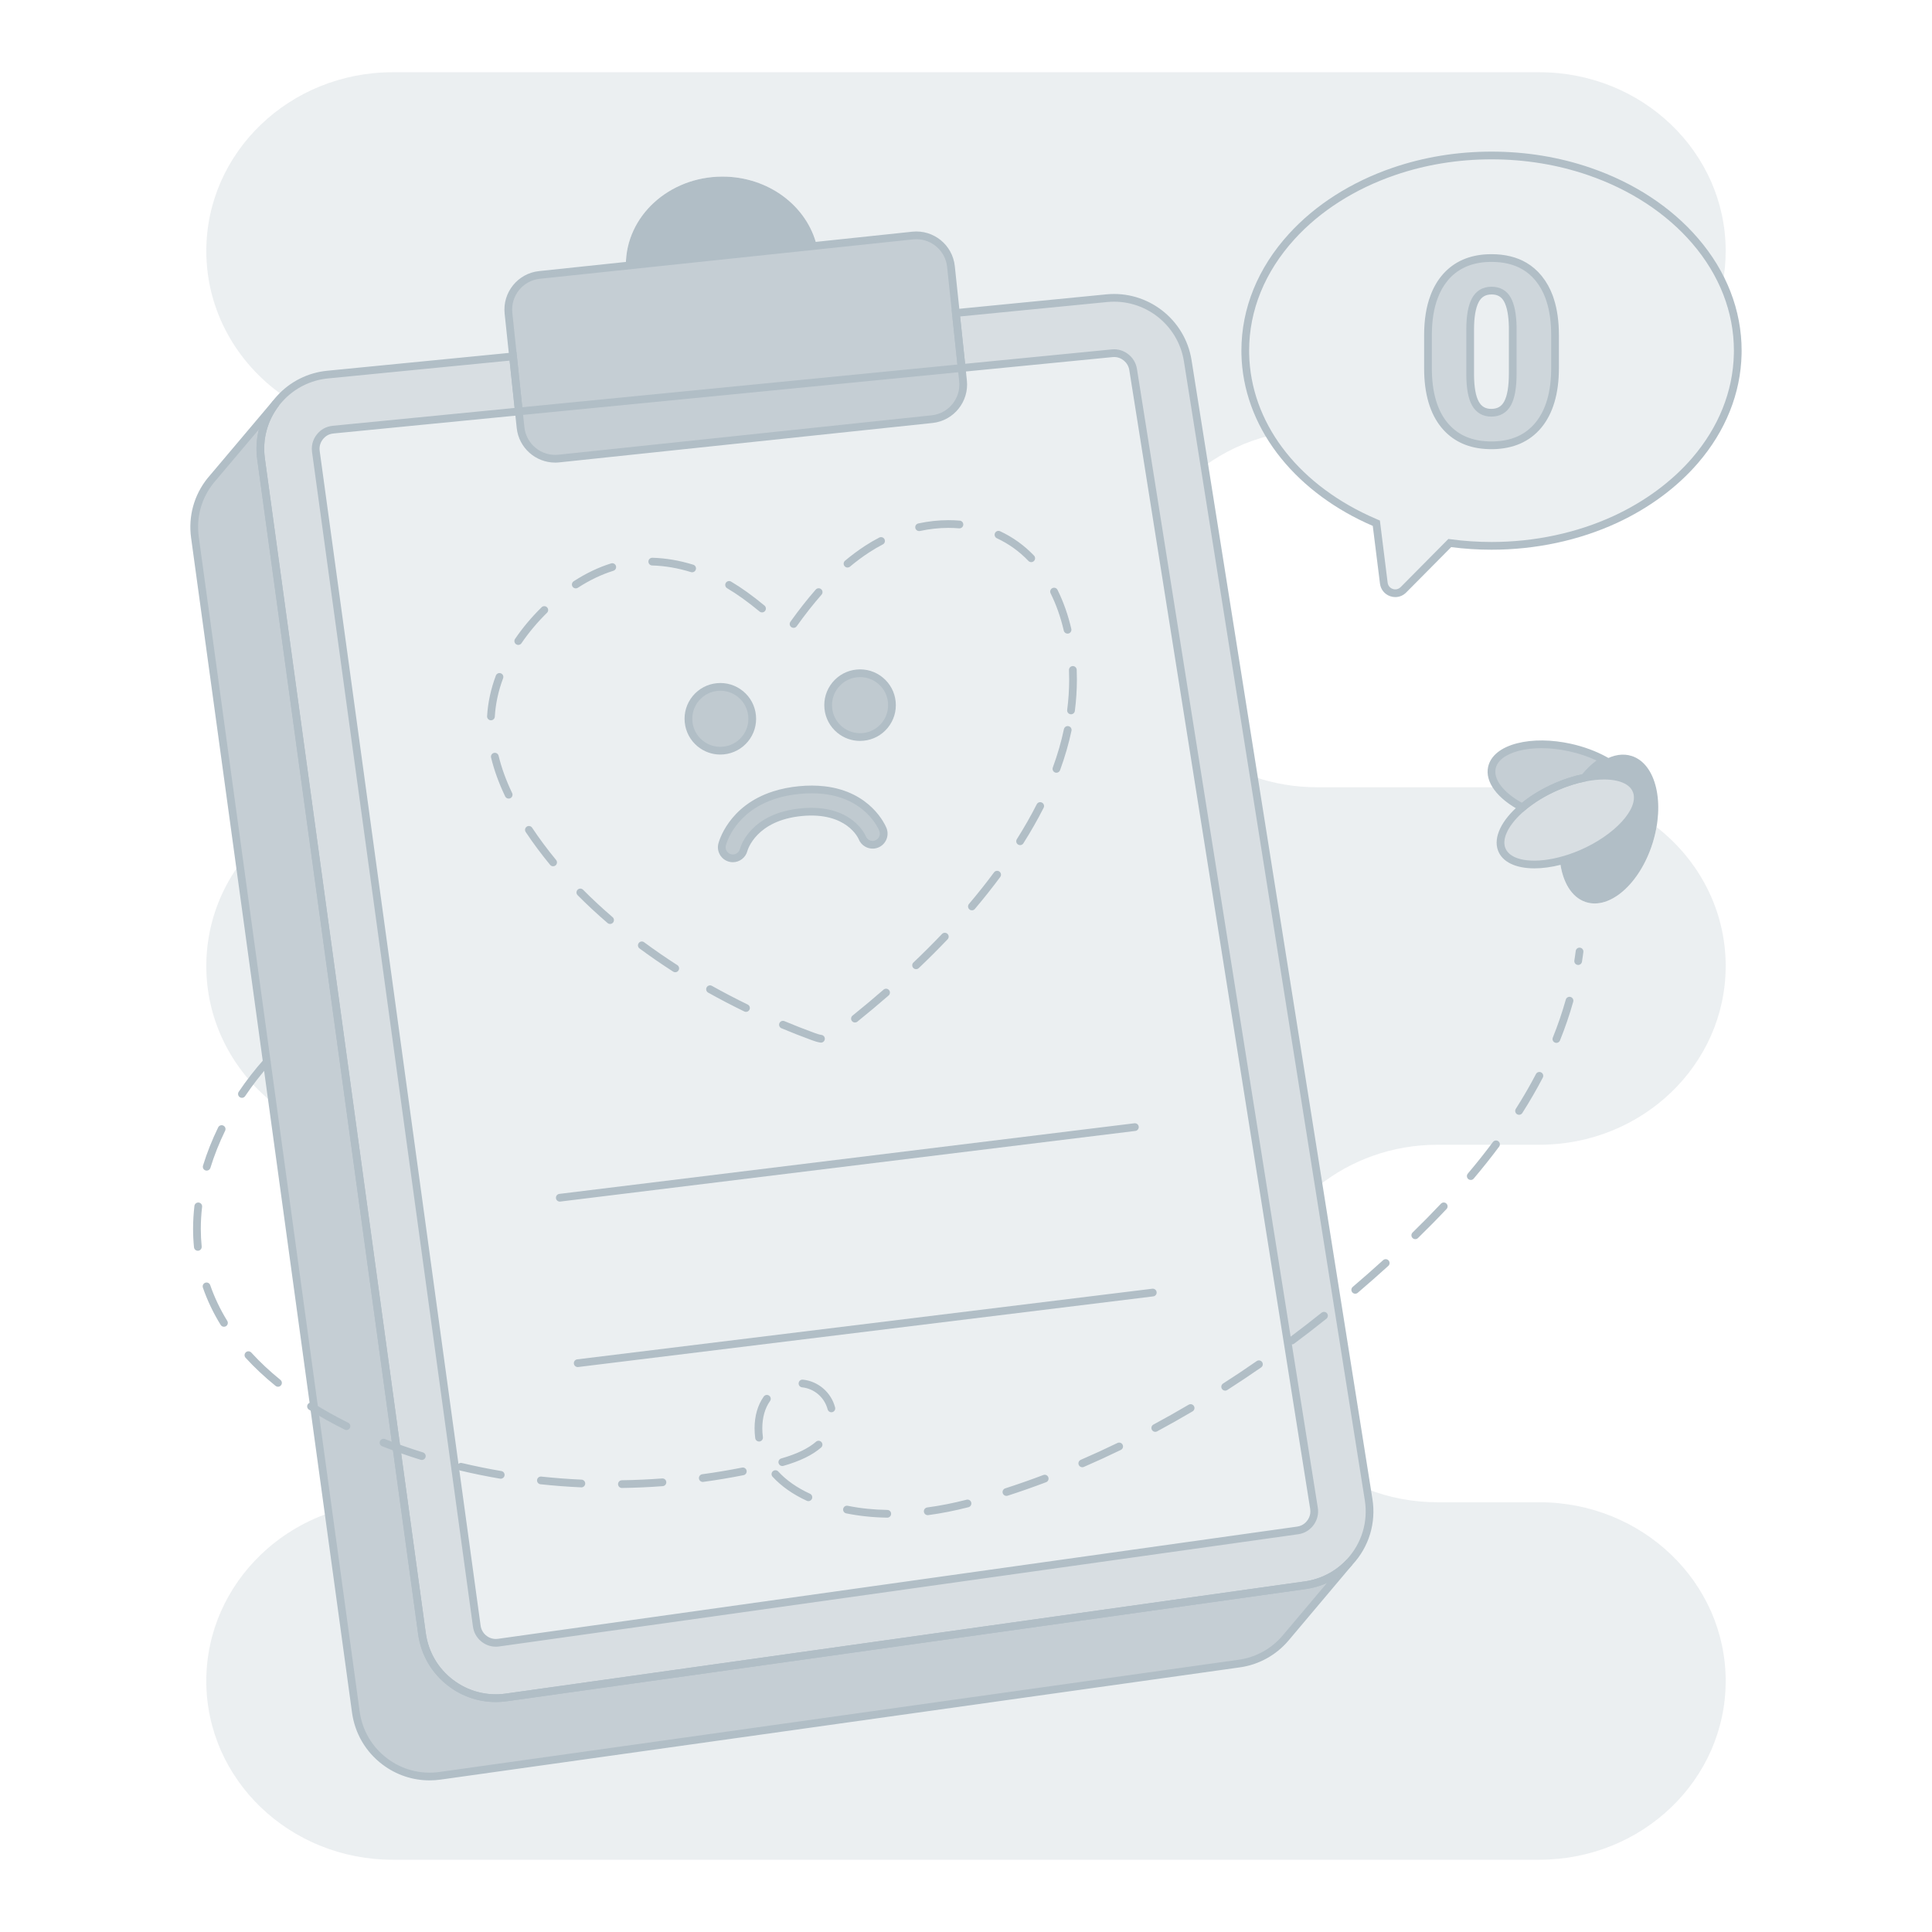 <svg width="191" height="191" viewBox="0 0 191 191" fill="none" xmlns="http://www.w3.org/2000/svg">
<g opacity="0.75">
<path d="M133.419 154.435L127.201 161.813L127.074 161.963C126.512 162.619 125.834 163.18 125.063 163.608C124.293 164.038 123.432 164.334 122.506 164.463L43.511 175.556C39.469 176.124 35.735 173.3 35.18 169.255L19.27 53.116C18.985 51.032 19.598 49.038 20.811 47.518C20.907 47.395 21.011 47.274 21.118 47.156L27.297 39.841C26.119 41.351 25.527 43.316 25.808 45.369L41.718 161.508C42.272 165.553 46.007 168.378 50.05 167.809L129.045 156.716C130.793 156.473 132.309 155.634 133.419 154.435Z" fill="#B1BEC6"/>
</g>
<path d="M42.468 176.011C40.792 176.011 39.169 175.47 37.808 174.441C36.151 173.188 35.084 171.365 34.801 169.306L18.892 53.168C18.601 51.045 19.177 48.953 20.513 47.28C20.608 47.158 20.717 47.029 20.837 46.899L27.005 39.595L27.598 40.077C26.43 41.574 25.929 43.435 26.187 45.318L42.096 161.456C42.35 163.311 43.313 164.955 44.806 166.084C46.3 167.213 48.143 167.692 49.997 167.431L128.992 156.338C130.581 156.116 132.053 155.348 133.138 154.176L133.71 154.681L127.366 162.209C126.761 162.915 126.049 163.497 125.247 163.942C124.416 164.406 123.511 164.709 122.558 164.841L43.564 175.934C43.197 175.986 42.831 176.011 42.468 176.011ZM25.594 42.449L21.41 47.403C21.294 47.53 21.198 47.644 21.113 47.753C19.906 49.265 19.387 51.15 19.649 53.065L35.558 169.203C35.813 171.059 36.776 172.702 38.269 173.832C39.762 174.961 41.605 175.438 43.457 175.178L122.452 164.085C123.311 163.966 124.127 163.693 124.876 163.275C125.599 162.874 126.24 162.349 126.784 161.715L131.182 156.497C130.523 156.791 129.821 156.994 129.098 157.095L50.103 168.188C48.046 168.477 46.002 167.947 44.345 166.694C42.689 165.441 41.621 163.618 41.339 161.56L25.43 45.422C25.291 44.411 25.35 43.406 25.594 42.449Z" fill="#B1BEC6"/>
<g opacity="0.5">
<path d="M135.303 148.257L117.421 35.662C116.809 31.808 113.301 29.099 109.418 29.48L94.497 30.943L95.072 36.383L109.952 34.923C110.016 34.916 110.083 34.914 110.145 34.914C111.069 34.914 111.874 35.603 112.02 36.519L129.903 149.115C130.033 149.937 129.608 150.502 129.418 150.705L129.371 150.755C129.16 150.972 128.811 151.228 128.289 151.3L49.291 162.393C49.197 162.407 49.105 162.412 49.015 162.412C48.072 162.412 47.265 161.705 47.136 160.766L31.226 44.627C31.132 43.938 31.425 43.44 31.609 43.205L31.648 43.154C31.66 43.141 31.695 43.102 31.695 43.102L31.714 43.08C31.935 42.836 32.326 42.533 32.929 42.475L51.294 40.674L50.72 35.234L32.396 37.031C30.499 37.217 28.845 38.103 27.663 39.406C27.54 39.539 27.425 39.676 27.314 39.819C27.308 39.826 27.302 39.834 27.296 39.842C26.118 41.352 25.526 43.317 25.807 45.37L41.717 161.509C42.272 165.554 46.007 168.378 50.05 167.81L129.045 156.717C130.793 156.473 132.309 155.635 133.418 154.436C133.424 154.432 133.43 154.426 133.432 154.42C134.913 152.82 135.672 150.581 135.303 148.257Z" fill="#B1BEC6"/>
</g>
<path d="M49.007 168.265C47.331 168.265 45.707 167.723 44.346 166.694C42.689 165.441 41.621 163.618 41.339 161.56L25.43 45.421C25.144 43.333 25.7 41.268 26.995 39.607L27.009 39.589C27.136 39.426 27.257 39.283 27.384 39.146C28.672 37.726 30.44 36.838 32.359 36.651L51.06 34.817L51.715 41.017L32.967 42.855C32.484 42.902 32.173 43.143 31.998 43.337L31.912 43.438C31.764 43.628 31.53 44.023 31.605 44.576L47.515 160.714C47.618 161.465 48.263 162.031 49.015 162.031C49.09 162.031 49.164 162.026 49.236 162.015L128.236 150.922C128.574 150.876 128.864 150.73 129.098 150.489L129.138 150.445C129.29 150.282 129.63 149.834 129.526 149.175L111.643 36.579C111.526 35.848 110.882 35.296 110.145 35.296C110.098 35.296 110.047 35.297 109.998 35.303L94.732 36.8L94.077 30.6L109.381 29.1C113.458 28.7 117.156 31.556 117.798 35.602L135.681 148.198C136.054 150.551 135.344 152.904 133.732 154.659C133.718 154.677 133.701 154.695 133.684 154.711C132.482 156.004 130.854 156.85 129.098 157.095L50.104 168.188C49.737 168.239 49.371 168.265 49.007 168.265ZM50.38 35.651L32.434 37.411C30.704 37.58 29.11 38.38 27.947 39.663C27.832 39.786 27.725 39.913 27.616 40.053L27.601 40.072C26.43 41.574 25.929 43.435 26.187 45.317L42.096 161.456C42.351 163.311 43.313 164.955 44.807 166.084C46.3 167.213 48.143 167.691 49.997 167.431L128.992 156.338C130.561 156.119 132.016 155.368 133.097 154.22L133.097 154.22L133.152 154.16C134.618 152.576 135.265 150.446 134.927 148.317L117.044 35.721C116.465 32.074 113.132 29.499 109.456 29.859L94.918 31.285L95.412 35.965L109.915 34.543C109.976 34.535 110.052 34.531 110.145 34.531C111.254 34.531 112.222 35.36 112.398 36.458L130.28 149.054C130.438 150.046 129.925 150.721 129.698 150.965L129.652 151.014C129.401 151.272 128.976 151.59 128.342 151.678L49.344 162.771C49.238 162.786 49.127 162.794 49.015 162.794C47.883 162.794 46.912 161.944 46.758 160.817L30.848 44.679C30.735 43.847 31.088 43.251 31.309 42.97L31.346 42.921C31.371 42.891 31.412 42.846 31.412 42.846L31.433 42.823C31.697 42.53 32.166 42.165 32.893 42.094L50.875 40.331L50.38 35.651Z" fill="#B1BEC6"/>
<g opacity="0.25">
<path d="M129.418 150.704L129.371 150.755C129.16 150.972 128.81 151.228 128.289 151.3L49.29 162.393C49.196 162.407 49.105 162.412 49.015 162.412C48.071 162.412 47.264 161.705 47.136 160.766L31.226 44.627C31.132 43.938 31.425 43.44 31.609 43.205L31.648 43.154C31.66 43.141 31.695 43.102 31.695 43.102L31.714 43.08C31.935 42.836 32.326 42.533 32.929 42.475L51.294 40.674L51.462 42.272C51.661 44.16 53.355 45.532 55.245 45.332L92.145 41.437C94.034 41.238 95.405 39.545 95.206 37.654L95.071 36.382L109.952 34.923C110.016 34.915 110.082 34.913 110.145 34.913C111.069 34.913 111.874 35.603 112.02 36.519L129.902 149.114C130.033 149.937 129.607 150.501 129.418 150.704Z" fill="#B1BEC6"/>
</g>
<g opacity="0.75">
<path d="M92.146 41.437L55.246 45.332C53.355 45.532 51.662 44.16 51.463 42.272L51.295 40.674L50.72 35.234L50.269 30.964C50.07 29.073 51.441 27.38 53.33 27.181L61.876 26.278L80.746 24.286L90.23 23.286C92.12 23.087 93.814 24.458 94.013 26.346L94.497 30.942L95.072 36.382L95.207 37.654C95.406 39.545 94.034 41.238 92.146 41.437Z" fill="#B1BEC6"/>
</g>
<path d="M54.883 45.733C52.953 45.733 51.29 44.272 51.083 42.312L49.889 31.004C49.669 28.907 51.194 27.022 53.29 26.801L90.189 22.906C92.288 22.684 94.172 24.21 94.393 26.306L95.587 37.614C95.808 39.711 94.282 41.596 92.186 41.817L55.286 45.712C55.151 45.727 55.016 45.733 54.883 45.733ZM90.593 23.648C90.486 23.648 90.378 23.654 90.27 23.666L53.37 27.56C51.693 27.737 50.472 29.246 50.649 30.924L51.843 42.232C52.02 43.909 53.528 45.128 55.206 44.953L92.106 41.058C93.783 40.881 95.004 39.372 94.827 37.694L93.633 26.387C93.468 24.818 92.137 23.648 90.593 23.648Z" fill="#B1BEC6"/>
<path d="M80.746 24.286L61.876 26.278C61.874 26.249 61.874 26.217 61.874 26.186C61.874 21.366 66.15 17.459 71.424 17.459C75.982 17.459 79.797 20.379 80.746 24.286Z" fill="#B1BEC6"/>
<path d="M51.295 41.056C51.1 41.056 50.934 40.908 50.915 40.711C50.894 40.501 51.048 40.314 51.258 40.294L95.035 36.002C95.244 35.981 95.432 36.135 95.453 36.345C95.473 36.555 95.32 36.742 95.11 36.763L51.333 41.054C51.32 41.055 51.307 41.056 51.295 41.056Z" fill="#B1BEC6"/>
<path d="M81.163 103.075C81.145 103.075 81.126 103.073 81.108 103.071C80.794 103.026 80.502 102.924 80.206 102.815C79.22 102.453 78.228 102.063 77.256 101.656C77.062 101.575 76.97 101.351 77.052 101.156C77.133 100.962 77.356 100.87 77.551 100.952C78.513 101.354 79.494 101.74 80.47 102.098C80.726 102.193 80.976 102.28 81.216 102.315C81.425 102.344 81.57 102.538 81.54 102.747C81.513 102.937 81.35 103.075 81.163 103.075ZM84.523 101.085C84.411 101.085 84.301 101.036 84.225 100.943C84.093 100.779 84.118 100.538 84.283 100.405C85.345 99.549 86.376 98.685 87.347 97.84C87.507 97.701 87.748 97.718 87.886 97.877C88.025 98.036 88.008 98.278 87.849 98.416C86.87 99.268 85.832 100.137 84.763 101C84.692 101.057 84.607 101.085 84.523 101.085ZM73.75 100.035C73.694 100.035 73.637 100.022 73.583 99.996C72.371 99.407 71.168 98.779 70.009 98.131C69.825 98.028 69.759 97.795 69.862 97.611C69.965 97.427 70.198 97.361 70.382 97.464C71.529 98.105 72.718 98.726 73.917 99.309C74.107 99.401 74.186 99.63 74.094 99.82C74.028 99.956 73.892 100.035 73.75 100.035ZM66.755 96.117C66.684 96.117 66.613 96.097 66.549 96.056C65.405 95.321 64.286 94.551 63.225 93.766C63.055 93.641 63.019 93.401 63.145 93.232C63.27 93.062 63.509 93.026 63.679 93.152C64.727 93.927 65.832 94.688 66.962 95.413C67.139 95.527 67.191 95.764 67.077 95.941C67.004 96.055 66.881 96.117 66.755 96.117ZM90.567 95.813C90.465 95.813 90.365 95.773 90.29 95.694C90.144 95.541 90.15 95.299 90.303 95.154C91.285 94.221 92.235 93.272 93.128 92.334C93.273 92.181 93.515 92.175 93.668 92.32C93.82 92.466 93.827 92.708 93.681 92.861C92.78 93.808 91.821 94.766 90.83 95.708C90.756 95.778 90.661 95.813 90.567 95.813ZM60.313 91.343C60.225 91.343 60.136 91.313 60.064 91.251C59.026 90.36 58.029 89.434 57.103 88.499C56.954 88.35 56.955 88.108 57.105 87.959C57.255 87.811 57.497 87.812 57.645 87.962C58.557 88.882 59.539 89.793 60.562 90.671C60.722 90.808 60.74 91.05 60.603 91.21C60.528 91.298 60.421 91.343 60.313 91.343ZM96.084 89.996C95.997 89.996 95.909 89.967 95.838 89.906C95.677 89.769 95.657 89.529 95.793 89.367C96.664 88.339 97.497 87.289 98.27 86.246C98.396 86.076 98.635 86.04 98.805 86.166C98.974 86.292 99.01 86.531 98.884 86.7C98.101 87.757 97.257 88.82 96.376 89.861C96.3 89.95 96.193 89.996 96.084 89.996ZM54.681 85.641C54.571 85.641 54.462 85.593 54.386 85.502C53.513 84.443 52.7 83.35 51.97 82.252C51.853 82.077 51.901 81.84 52.077 81.723C52.252 81.606 52.489 81.654 52.606 81.829C53.322 82.905 54.118 83.977 54.975 85.016C55.11 85.178 55.087 85.419 54.924 85.553C54.852 85.612 54.766 85.641 54.681 85.641ZM100.848 83.55C100.778 83.55 100.708 83.531 100.644 83.491C100.466 83.378 100.413 83.142 100.526 82.964C101.258 81.805 101.92 80.643 102.494 79.512C102.589 79.324 102.819 79.249 103.007 79.344C103.195 79.439 103.271 79.669 103.175 79.858C102.591 81.01 101.917 82.193 101.172 83.372C101.099 83.487 100.975 83.55 100.848 83.55ZM50.287 78.95C50.145 78.95 50.008 78.87 49.942 78.733C49.317 77.429 48.849 76.138 48.549 74.894C48.499 74.689 48.626 74.483 48.831 74.433C49.036 74.383 49.242 74.51 49.292 74.715C49.579 75.906 50.029 77.147 50.631 78.403C50.722 78.593 50.642 78.821 50.452 78.913C50.399 78.938 50.342 78.95 50.287 78.95ZM104.44 76.394C104.396 76.394 104.352 76.386 104.309 76.37C104.111 76.298 104.009 76.078 104.081 75.88C104.546 74.611 104.917 73.334 105.181 72.083C105.225 71.877 105.428 71.745 105.634 71.789C105.841 71.833 105.973 72.035 105.929 72.242C105.656 73.527 105.276 74.84 104.799 76.143C104.742 76.298 104.596 76.394 104.44 76.394ZM48.537 71.209C48.529 71.209 48.522 71.208 48.514 71.208C48.304 71.196 48.143 71.016 48.155 70.805C48.231 69.472 48.523 68.12 49.022 66.788C49.095 66.59 49.316 66.49 49.513 66.564C49.711 66.638 49.811 66.858 49.737 67.055C49.265 68.316 48.99 69.592 48.918 70.849C48.906 71.052 48.738 71.209 48.537 71.209ZM105.884 70.615C105.867 70.615 105.851 70.614 105.835 70.612C105.625 70.585 105.477 70.393 105.504 70.184C105.634 69.179 105.699 68.16 105.699 67.157C105.699 66.853 105.693 66.546 105.681 66.245C105.673 66.034 105.837 65.857 106.048 65.848C106.257 65.84 106.436 66.004 106.445 66.215C106.457 66.526 106.463 66.843 106.463 67.157C106.463 68.193 106.396 69.244 106.262 70.281C106.237 70.474 106.073 70.615 105.884 70.615ZM51.236 63.759C51.162 63.759 51.087 63.737 51.021 63.693C50.847 63.574 50.801 63.336 50.92 63.162C51.667 62.065 52.55 61.013 53.543 60.036C53.693 59.888 53.935 59.891 54.083 60.041C54.231 60.192 54.229 60.433 54.078 60.581C53.121 61.523 52.271 62.536 51.552 63.592C51.478 63.7 51.358 63.759 51.236 63.759ZM105.538 62.641C105.365 62.641 105.208 62.522 105.167 62.346C104.86 61.024 104.422 59.782 103.864 58.655C103.771 58.465 103.848 58.236 104.038 58.143C104.227 58.05 104.456 58.127 104.549 58.316C105.133 59.496 105.591 60.793 105.911 62.173C105.959 62.378 105.831 62.584 105.625 62.631C105.596 62.638 105.567 62.641 105.538 62.641ZM78.452 62.07C78.375 62.07 78.297 62.047 78.23 61.999C78.058 61.876 78.019 61.637 78.142 61.466C79.004 60.264 79.823 59.224 80.646 58.286C80.785 58.128 81.027 58.112 81.185 58.251C81.344 58.391 81.359 58.632 81.22 58.79C80.413 59.709 79.61 60.729 78.763 61.911C78.688 62.015 78.571 62.07 78.452 62.07ZM75.335 60.543C75.25 60.543 75.163 60.515 75.092 60.456C73.911 59.482 72.892 58.751 71.885 58.154C71.704 58.047 71.644 57.812 71.751 57.631C71.859 57.449 72.093 57.39 72.275 57.497C73.317 58.114 74.366 58.867 75.578 59.867C75.741 60.001 75.764 60.242 75.63 60.404C75.555 60.496 75.445 60.543 75.335 60.543ZM56.921 58.168C56.796 58.168 56.674 58.107 56.601 57.994C56.486 57.817 56.536 57.581 56.713 57.466C57.923 56.68 59.169 56.085 60.415 55.698C60.617 55.635 60.831 55.748 60.894 55.949C60.956 56.151 60.843 56.364 60.642 56.427C59.462 56.794 58.28 57.359 57.129 58.107C57.065 58.148 56.992 58.168 56.921 58.168ZM68.426 56.577C68.388 56.577 68.35 56.571 68.312 56.56C67.021 56.159 65.73 55.938 64.474 55.904C64.263 55.899 64.097 55.723 64.102 55.512C64.108 55.301 64.284 55.135 64.494 55.141C65.82 55.176 67.181 55.408 68.539 55.83C68.74 55.892 68.853 56.106 68.79 56.308C68.74 56.472 68.589 56.577 68.426 56.577ZM83.787 56.107C83.678 56.107 83.569 56.06 83.494 55.97C83.358 55.809 83.38 55.568 83.541 55.432C84.192 54.888 84.864 54.389 85.538 53.951C85.986 53.66 86.453 53.388 86.926 53.143C87.114 53.046 87.344 53.119 87.441 53.306C87.538 53.494 87.465 53.724 87.278 53.821C86.826 54.054 86.381 54.314 85.955 54.591C85.306 55.013 84.659 55.493 84.032 56.018C83.961 56.078 83.874 56.107 83.787 56.107ZM101.948 55.572C101.847 55.572 101.747 55.533 101.672 55.454C100.769 54.51 99.718 53.755 98.549 53.211C98.358 53.122 98.275 52.894 98.364 52.703C98.453 52.512 98.68 52.429 98.871 52.518C100.127 53.103 101.255 53.913 102.224 54.927C102.37 55.079 102.364 55.321 102.212 55.467C102.138 55.537 102.043 55.572 101.948 55.572ZM90.863 52.504C90.687 52.504 90.529 52.382 90.49 52.203C90.445 51.996 90.576 51.793 90.783 51.749C91.779 51.533 92.783 51.424 93.766 51.424C93.766 51.424 93.767 51.424 93.767 51.424C94.141 51.424 94.517 51.44 94.883 51.471C95.094 51.489 95.249 51.675 95.231 51.885C95.213 52.095 95.029 52.252 94.818 52.232C94.473 52.203 94.12 52.188 93.767 52.188C93.767 52.188 93.766 52.188 93.766 52.188C92.837 52.188 91.888 52.291 90.944 52.495C90.917 52.501 90.89 52.504 90.863 52.504Z" fill="#B1BEC6"/>
<path d="M55.342 118.791C55.152 118.791 54.987 118.649 54.964 118.456C54.938 118.246 55.087 118.055 55.296 118.03L112.15 111.048C112.359 111.023 112.55 111.171 112.575 111.38C112.601 111.59 112.452 111.78 112.243 111.806L55.389 118.788C55.373 118.79 55.358 118.791 55.342 118.791Z" fill="#B1BEC6"/>
<path d="M57.113 135.148C56.923 135.148 56.758 135.006 56.734 134.812C56.709 134.603 56.858 134.412 57.067 134.387L113.92 127.405C114.129 127.38 114.32 127.528 114.345 127.737C114.371 127.947 114.222 128.137 114.013 128.163L57.16 135.145C57.144 135.147 57.128 135.148 57.113 135.148Z" fill="#B1BEC6"/>
<g opacity="0.75">
<path d="M81.495 78.116C80.756 78.03 79.93 78.017 79.008 78.107C78.09 78.196 77.28 78.367 76.565 78.597C72.286 79.958 71.424 83.343 71.384 83.51C71.244 84.096 71.604 84.679 72.188 84.825C72.77 84.971 73.366 84.613 73.517 84.032C73.553 83.9 74.426 80.762 79.222 80.294C83.959 79.832 85.197 82.699 85.241 82.812C85.423 83.283 85.892 83.558 86.373 83.51C86.47 83.501 86.566 83.48 86.66 83.441C87.227 83.226 87.508 82.59 87.294 82.023C87.229 81.864 85.935 78.636 81.495 78.116Z" fill="#B1BEC6"/>
<path d="M84.722 66.573C82.986 66.742 81.718 68.283 81.887 70.018C82.056 71.751 83.599 73.02 85.335 72.85C87.067 72.681 88.335 71.139 88.166 69.405C87.997 67.671 86.454 66.404 84.722 66.573Z" fill="#B1BEC6"/>
<path d="M74.353 70.754C74.183 69.019 72.641 67.752 70.905 67.922C69.173 68.091 67.904 69.632 68.074 71.367C68.243 73.1 69.785 74.368 71.518 74.199C73.254 74.03 74.522 72.487 74.353 70.754Z" fill="#B1BEC6"/>
</g>
<path d="M72.451 85.24C72.334 85.24 72.214 85.226 72.095 85.196C71.311 85 70.826 84.204 71.013 83.421C71.05 83.267 71.977 79.655 76.449 78.233C77.219 77.986 78.068 77.815 78.972 77.727C79.866 77.639 80.73 77.642 81.539 77.737H81.54C86.059 78.266 87.499 81.51 87.648 81.878C87.941 82.652 87.557 83.509 86.796 83.799C86.68 83.846 86.552 83.877 86.41 83.891C85.752 83.954 85.124 83.568 84.885 82.95C84.875 82.925 83.734 80.237 79.26 80.674C74.764 81.113 73.92 84.009 73.886 84.132C73.714 84.794 73.109 85.24 72.451 85.24ZM80.241 78.427C79.852 78.427 79.453 78.447 79.046 78.487C78.197 78.57 77.401 78.73 76.682 78.961C72.614 80.255 71.789 83.465 71.756 83.6C71.666 83.976 71.901 84.36 72.281 84.455C72.66 84.549 73.049 84.317 73.148 83.936C73.248 83.57 74.257 80.396 79.186 79.914C84.26 79.421 85.584 82.64 85.597 82.672C85.714 82.974 86.018 83.162 86.336 83.131C86.403 83.124 86.462 83.11 86.517 83.088C86.892 82.945 87.077 82.53 86.937 82.159C86.808 81.84 85.534 78.974 81.451 78.496C81.061 78.45 80.656 78.427 80.241 78.427Z" fill="#B1BEC6"/>
<path d="M85.022 73.248C84.205 73.248 83.42 72.968 82.781 72.443C82.052 71.843 81.599 70.995 81.507 70.055C81.416 69.115 81.695 68.195 82.296 67.466C82.895 66.737 83.745 66.284 84.685 66.192C85.625 66.101 86.544 66.38 87.273 66.98C88.002 67.58 88.455 68.428 88.547 69.368C88.638 70.308 88.359 71.227 87.759 71.957C87.159 72.686 86.312 73.139 85.372 73.23C85.255 73.242 85.138 73.248 85.022 73.248ZM84.76 66.953C84.021 67.025 83.356 67.379 82.886 67.951C82.415 68.523 82.196 69.244 82.268 69.981C82.34 70.718 82.694 71.383 83.266 71.853C83.839 72.323 84.561 72.542 85.298 72.47C86.034 72.398 86.699 72.044 87.169 71.472C87.639 70.9 87.858 70.179 87.786 69.442C87.714 68.705 87.36 68.04 86.788 67.57C86.216 67.1 85.496 66.881 84.76 66.953Z" fill="#B1BEC6"/>
<path d="M71.205 74.596C70.39 74.596 69.606 74.316 68.967 73.791C68.238 73.191 67.785 72.343 67.694 71.403C67.602 70.463 67.882 69.543 68.481 68.814C69.081 68.085 69.928 67.633 70.868 67.541C71.81 67.449 72.729 67.729 73.459 68.328C74.189 68.927 74.641 69.776 74.733 70.716C74.825 71.656 74.545 72.576 73.945 73.305C73.345 74.035 72.496 74.487 71.555 74.579C71.438 74.591 71.321 74.596 71.205 74.596ZM71.217 68.288C71.126 68.288 71.034 68.293 70.942 68.302C70.206 68.374 69.542 68.728 69.072 69.3C68.602 69.871 68.382 70.592 68.454 71.329C68.526 72.066 68.881 72.731 69.452 73.201C70.024 73.671 70.745 73.891 71.481 73.819C72.219 73.747 72.884 73.392 73.355 72.82C73.825 72.248 74.044 71.528 73.972 70.791C73.901 70.053 73.546 69.389 72.974 68.919C72.473 68.507 71.858 68.288 71.217 68.288Z" fill="#B1BEC6"/>
<g opacity="0.25">
<path d="M171.797 34.667C171.797 34.786 171.796 34.906 171.793 35.023C171.704 38.911 170.166 42.517 167.587 45.516C165.545 47.893 162.848 49.89 159.703 51.346C156.106 53.008 151.92 53.963 147.453 53.963C146.045 53.963 144.668 53.868 143.327 53.685L138.745 58.308C138.073 58.984 136.922 58.59 136.804 57.646L136.066 51.725C135.775 51.602 135.486 51.476 135.202 51.343C128.092 48.055 123.273 41.99 123.113 35.024C123.11 34.906 123.108 34.787 123.108 34.667C123.108 30.455 124.812 26.557 127.701 23.384C130.256 20.578 133.739 18.34 137.793 16.949C140.753 15.935 144.02 15.371 147.453 15.371C150.885 15.371 154.152 15.934 157.112 16.949C161.372 18.411 165.001 20.81 167.587 23.816C170.245 26.907 171.797 30.644 171.797 34.667Z" fill="#B1BEC6"/>
</g>
<path d="M137.939 59.029C137.774 59.029 137.607 59.002 137.444 58.946C136.889 58.757 136.498 58.277 136.426 57.693L135.714 51.99C135.479 51.889 135.257 51.79 135.04 51.689C131.437 50.022 128.395 47.638 126.247 44.793C124.026 41.853 122.81 38.478 122.731 35.032C122.728 34.912 122.727 34.789 122.727 34.667C122.727 30.488 124.349 26.498 127.418 23.127C130.037 20.251 133.582 17.99 137.67 16.588C140.764 15.527 144.056 14.989 147.453 14.989C150.85 14.989 154.142 15.527 157.236 16.588C161.541 18.065 165.221 20.478 167.876 23.567C170.691 26.841 172.179 30.679 172.179 34.667C172.179 34.789 172.178 34.912 172.175 35.033C172.086 38.887 170.6 42.599 167.876 45.765C165.808 48.173 163.037 50.223 159.864 51.692C156.11 53.428 151.818 54.345 147.453 54.345C146.116 54.345 144.775 54.259 143.465 54.089L139.016 58.576C138.723 58.872 138.337 59.029 137.939 59.029ZM147.453 15.753C144.14 15.753 140.932 16.277 137.918 17.311C133.951 18.671 130.516 20.86 127.983 23.642C125.044 26.87 123.491 30.682 123.491 34.667C123.491 34.783 123.492 34.899 123.495 35.014C123.648 41.656 128.084 47.631 135.363 50.996C135.633 51.123 135.911 51.245 136.214 51.373L136.418 51.458L137.184 57.599C137.22 57.894 137.41 58.128 137.691 58.224C137.971 58.319 138.264 58.25 138.474 58.039L143.19 53.281L143.379 53.306C144.715 53.489 146.086 53.581 147.453 53.581C151.709 53.581 155.889 52.688 159.544 50.999C162.618 49.576 165.3 47.593 167.298 45.267C169.905 42.236 171.327 38.691 171.411 35.015C171.414 34.9 171.416 34.783 171.416 34.667C171.416 30.865 169.992 27.199 167.298 24.065C164.73 21.08 161.166 18.744 156.989 17.311C153.974 16.277 150.766 15.753 147.453 15.753Z" fill="#B1BEC6"/>
<g opacity="0.5">
<path d="M141.173 33.13V36.412C141.173 38.843 141.717 40.723 142.812 42.044C143.777 43.207 145.091 43.863 146.755 43.996C146.975 44.014 147.201 44.024 147.433 44.024H147.569C149.508 43.993 151.014 43.328 152.087 42.032C153.182 40.702 153.733 38.831 153.733 36.412V33.121C153.733 31.813 153.575 30.669 153.256 29.682C153.222 29.571 153.185 29.459 153.145 29.351C152.891 28.667 152.554 28.067 152.137 27.548C152.124 27.529 152.109 27.511 152.093 27.492C151.694 27.01 151.237 26.614 150.717 26.308C149.814 25.776 148.728 25.509 147.457 25.509H147.451C147.213 25.509 146.981 25.522 146.755 25.537C145.094 25.68 143.78 26.335 142.818 27.502C142.382 28.03 142.032 28.649 141.773 29.351C141.371 30.412 141.173 31.674 141.173 33.13ZM145.343 32.589C145.343 31.293 145.513 30.326 145.849 29.687C146.186 29.049 146.722 28.73 147.453 28.728H147.459C148.177 28.728 148.698 29.024 149.025 29.618C149.35 30.212 149.526 31.113 149.55 32.317V36.92C149.55 38.264 149.381 39.247 149.043 39.87C148.707 40.489 148.177 40.8 147.452 40.805H147.434C146.725 40.805 146.201 40.502 145.862 39.895C145.523 39.289 145.351 38.339 145.343 37.043V32.589H145.343Z" fill="#B1BEC6"/>
</g>
<path d="M147.433 44.406C147.192 44.406 146.953 44.396 146.723 44.377C144.967 44.236 143.552 43.533 142.518 42.288C141.372 40.906 140.791 38.929 140.791 36.412V33.131C140.791 31.627 141.001 30.309 141.416 29.216C141.689 28.478 142.062 27.819 142.524 27.259C143.55 26.015 144.962 25.308 146.723 25.157C146.938 25.142 147.186 25.128 147.452 25.128C148.791 25.128 149.953 25.414 150.912 25.979C151.464 26.304 151.961 26.731 152.388 27.249C152.407 27.272 152.426 27.296 152.443 27.319C152.883 27.869 153.24 28.508 153.504 29.218C153.546 29.333 153.586 29.452 153.622 29.57C153.949 30.582 154.115 31.778 154.115 33.121V36.412C154.115 38.906 153.532 40.878 152.383 42.275C151.238 43.656 149.621 44.373 147.575 44.406H147.433ZM147.458 25.892C147.209 25.892 146.977 25.905 146.781 25.918C145.24 26.051 144.003 26.665 143.113 27.744C142.706 28.238 142.375 28.823 142.131 29.483C141.748 30.493 141.555 31.719 141.555 33.13V36.412C141.555 38.746 142.077 40.559 143.106 41.8C144.002 42.881 145.241 43.491 146.786 43.615C146.996 43.633 147.213 43.642 147.433 43.642H147.569C149.401 43.612 150.785 43.006 151.793 41.788C152.827 40.533 153.351 38.724 153.351 36.412V33.121C153.351 31.858 153.197 30.74 152.893 29.799C152.86 29.689 152.825 29.585 152.787 29.484C152.55 28.846 152.232 28.275 151.839 27.787L151.819 27.759C151.814 27.753 151.807 27.745 151.8 27.737C151.428 27.286 150.999 26.917 150.523 26.637C149.684 26.142 148.653 25.892 147.458 25.892ZM147.454 41.187H147.435C146.591 41.187 145.932 40.804 145.529 40.081C145.156 39.413 144.97 38.42 144.961 37.046V32.589C144.961 31.219 145.141 30.212 145.511 29.509C145.912 28.75 146.583 28.348 147.452 28.346C148.31 28.346 148.967 28.722 149.359 29.434C149.719 30.091 149.906 31.031 149.932 32.309L149.932 36.92C149.932 38.341 149.751 39.366 149.378 40.053C148.98 40.789 148.314 41.181 147.455 41.187H147.454ZM147.459 29.11C146.861 29.111 146.459 29.351 146.187 29.865C145.881 30.447 145.725 31.363 145.725 32.589V37.043C145.733 38.266 145.891 39.164 146.196 39.709C146.468 40.196 146.861 40.423 147.435 40.423C148.039 40.419 148.438 40.186 148.707 39.689C149.014 39.124 149.169 38.193 149.169 36.92V32.317C149.146 31.189 148.985 30.34 148.69 29.802C148.43 29.33 148.039 29.11 147.459 29.11Z" fill="#B1BEC6"/>
<path d="M87.716 150.038C87.714 150.038 87.713 150.038 87.711 150.038C86.307 150.017 84.943 149.874 83.657 149.614C83.45 149.572 83.317 149.37 83.358 149.164C83.4 148.957 83.601 148.822 83.809 148.865C85.048 149.116 86.365 149.253 87.722 149.274C87.933 149.277 88.101 149.451 88.098 149.661C88.095 149.871 87.925 150.038 87.716 150.038ZM91.716 149.79C91.527 149.79 91.363 149.651 91.338 149.459C91.31 149.25 91.456 149.057 91.665 149.029C92.924 148.861 94.233 148.603 95.554 148.264C95.758 148.212 95.967 148.334 96.019 148.538C96.072 148.743 95.949 148.951 95.745 149.004C94.394 149.351 93.055 149.614 91.767 149.787C91.75 149.789 91.732 149.79 91.716 149.79ZM79.92 148.405C79.866 148.405 79.812 148.393 79.76 148.369C78.381 147.734 77.243 146.933 76.378 145.991C76.235 145.836 76.245 145.594 76.4 145.451C76.556 145.308 76.798 145.319 76.94 145.474C77.737 146.342 78.793 147.082 80.08 147.675C80.271 147.764 80.355 147.991 80.267 148.182C80.202 148.322 80.064 148.405 79.92 148.405ZM99.497 147.887C99.335 147.887 99.186 147.784 99.133 147.622C99.069 147.421 99.179 147.206 99.379 147.141C100.625 146.739 101.892 146.295 103.145 145.821C103.343 145.746 103.563 145.846 103.638 146.043C103.713 146.24 103.613 146.461 103.416 146.535C102.15 147.014 100.871 147.463 99.614 147.868C99.575 147.881 99.536 147.887 99.497 147.887ZM61.483 147.104C61.275 147.104 61.105 146.937 61.101 146.728C61.098 146.517 61.267 146.343 61.477 146.34C62.801 146.321 64.142 146.26 65.461 146.162C65.673 146.145 65.855 146.304 65.871 146.514C65.886 146.724 65.728 146.908 65.518 146.923C64.184 147.023 62.828 147.084 61.489 147.104C61.487 147.104 61.485 147.104 61.483 147.104ZM57.474 147.043C57.468 147.043 57.462 147.043 57.456 147.042C56.113 146.981 54.76 146.878 53.434 146.736C53.224 146.714 53.072 146.525 53.094 146.316C53.117 146.106 53.306 145.954 53.515 145.977C54.826 146.117 56.163 146.219 57.491 146.279C57.701 146.289 57.864 146.467 57.855 146.678C57.845 146.883 57.677 147.043 57.474 147.043ZM69.478 146.505C69.29 146.505 69.126 146.366 69.1 146.174C69.071 145.965 69.218 145.773 69.427 145.744C70.742 145.566 72.065 145.345 73.359 145.088C73.568 145.046 73.768 145.181 73.809 145.388C73.85 145.595 73.715 145.796 73.508 145.837C72.198 146.097 70.86 146.321 69.53 146.501C69.512 146.504 69.495 146.505 69.478 146.505ZM49.503 146.188C49.481 146.188 49.46 146.187 49.438 146.183C48.112 145.957 46.782 145.686 45.484 145.378C45.279 145.329 45.152 145.124 45.201 144.918C45.25 144.713 45.456 144.587 45.661 144.635C46.942 144.939 48.256 145.207 49.566 145.43C49.775 145.465 49.914 145.663 49.879 145.871C49.847 146.057 49.685 146.188 49.503 146.188ZM106.997 145.053C106.849 145.053 106.708 144.967 106.646 144.823C106.562 144.629 106.651 144.404 106.845 144.32C108.05 143.799 109.271 143.239 110.474 142.654C110.664 142.562 110.893 142.641 110.985 142.831C111.077 143.021 110.998 143.249 110.808 143.341C109.595 143.931 108.364 144.496 107.148 145.022C107.099 145.043 107.047 145.053 106.997 145.053ZM77.34 144.934C77.174 144.934 77.021 144.825 76.973 144.657C76.915 144.455 77.032 144.243 77.235 144.185C78.774 143.744 79.899 143.202 80.674 142.529C80.833 142.391 81.074 142.408 81.212 142.567C81.351 142.726 81.334 142.967 81.174 143.106C80.314 143.853 79.094 144.447 77.445 144.919C77.41 144.93 77.375 144.934 77.34 144.934ZM41.703 144.335C41.666 144.335 41.628 144.329 41.591 144.318C40.298 143.919 39.016 143.468 37.777 142.978C37.581 142.901 37.485 142.679 37.563 142.483C37.641 142.286 37.862 142.19 38.059 142.268C39.279 142.75 40.543 143.195 41.816 143.587C42.018 143.65 42.131 143.863 42.068 144.065C42.018 144.229 41.867 144.335 41.703 144.335ZM75.042 142.511C74.854 142.511 74.689 142.371 74.664 142.179C74.62 141.852 74.598 141.524 74.598 141.203C74.598 139.979 74.912 138.894 75.505 138.065C75.628 137.893 75.867 137.854 76.038 137.977C76.21 138.1 76.249 138.338 76.126 138.51C75.626 139.208 75.362 140.139 75.362 141.203C75.362 141.49 75.381 141.784 75.421 142.078C75.449 142.287 75.302 142.479 75.093 142.507C75.076 142.51 75.059 142.511 75.042 142.511ZM114.211 141.553C114.075 141.553 113.944 141.48 113.875 141.351C113.775 141.166 113.844 140.934 114.03 140.834C115.188 140.212 116.359 139.551 117.511 138.872C117.693 138.765 117.927 138.825 118.034 139.007C118.141 139.189 118.081 139.423 117.899 139.53C116.738 140.215 115.558 140.88 114.392 141.507C114.334 141.538 114.273 141.553 114.211 141.553ZM34.252 141.376C34.194 141.376 34.136 141.363 34.082 141.336C32.842 140.72 31.653 140.056 30.547 139.362C30.368 139.25 30.314 139.014 30.427 138.835C30.539 138.656 30.775 138.603 30.953 138.715C32.038 139.395 33.205 140.047 34.422 140.652C34.611 140.746 34.688 140.975 34.594 141.164C34.527 141.298 34.392 141.376 34.252 141.376ZM82.189 139.618C82.019 139.618 81.865 139.504 81.82 139.332C81.513 138.152 80.499 137.277 79.296 137.154C79.086 137.132 78.933 136.945 78.955 136.735C78.976 136.525 79.163 136.371 79.374 136.394C80.892 136.549 82.172 137.653 82.559 139.14C82.612 139.344 82.49 139.552 82.286 139.606C82.254 139.614 82.221 139.618 82.189 139.618ZM121.122 137.481C120.996 137.481 120.873 137.419 120.8 137.305C120.686 137.127 120.738 136.891 120.916 136.777C122.025 136.066 123.144 135.319 124.241 134.558C124.415 134.438 124.653 134.481 124.773 134.654C124.893 134.828 124.85 135.066 124.677 135.186C123.571 135.952 122.445 136.704 121.328 137.42C121.264 137.461 121.192 137.481 121.122 137.481ZM27.483 137.096C27.398 137.096 27.314 137.068 27.243 137.011C26.153 136.128 25.155 135.192 24.278 134.231C24.136 134.075 24.147 133.833 24.303 133.691C24.459 133.549 24.7 133.56 24.843 133.716C25.694 134.649 26.663 135.558 27.724 136.417C27.888 136.55 27.913 136.79 27.78 136.954C27.704 137.047 27.594 137.096 27.483 137.096ZM127.717 132.911C127.6 132.911 127.485 132.858 127.41 132.757C127.284 132.588 127.319 132.348 127.488 132.222C128.547 131.432 129.611 130.61 130.653 129.776C130.818 129.645 131.058 129.671 131.19 129.836C131.322 130.001 131.295 130.241 131.13 130.373C130.082 131.212 129.01 132.04 127.945 132.835C127.876 132.886 127.796 132.911 127.717 132.911ZM22.141 131.166C22.013 131.166 21.888 131.101 21.816 130.984C21.087 129.802 20.496 128.562 20.059 127.298C19.99 127.098 20.095 126.881 20.295 126.812C20.494 126.743 20.712 126.848 20.781 127.048C21.2 128.26 21.767 129.449 22.466 130.583C22.577 130.763 22.521 130.998 22.341 131.109C22.279 131.148 22.21 131.166 22.141 131.166ZM133.981 127.898C133.873 127.898 133.766 127.853 133.691 127.765C133.553 127.604 133.572 127.363 133.732 127.226C134.801 126.312 135.783 125.447 136.736 124.583C136.892 124.441 137.134 124.453 137.276 124.61C137.418 124.766 137.406 125.007 137.249 125.149C136.291 126.018 135.303 126.887 134.229 127.807C134.157 127.868 134.069 127.898 133.981 127.898ZM19.558 123.65C19.364 123.65 19.198 123.503 19.179 123.306C19.119 122.71 19.088 122.097 19.088 121.485C19.088 120.743 19.133 119.981 19.221 119.221C19.245 119.012 19.436 118.86 19.645 118.886C19.854 118.91 20.004 119.1 19.98 119.309C19.895 120.04 19.852 120.772 19.852 121.485C19.852 122.072 19.881 122.659 19.939 123.23C19.96 123.44 19.807 123.627 19.597 123.648C19.584 123.649 19.571 123.65 19.558 123.65ZM139.916 122.504C139.817 122.504 139.718 122.465 139.643 122.388C139.496 122.237 139.499 121.995 139.65 121.848C140.629 120.894 141.572 119.936 142.451 119.001C142.595 118.847 142.837 118.839 142.991 118.984C143.144 119.129 143.152 119.37 143.007 119.524C142.121 120.467 141.17 121.433 140.183 122.395C140.109 122.467 140.013 122.504 139.916 122.504ZM145.402 116.652C145.314 116.652 145.227 116.623 145.155 116.562C144.994 116.426 144.974 116.185 145.11 116.024C145.989 114.985 146.824 113.934 147.592 112.902C147.718 112.733 147.957 112.698 148.126 112.824C148.296 112.95 148.331 113.189 148.205 113.358C147.427 114.403 146.582 115.466 145.693 116.517C145.618 116.606 145.51 116.652 145.402 116.652ZM20.434 115.729C20.397 115.729 20.36 115.724 20.322 115.712C20.12 115.65 20.007 115.437 20.069 115.235C20.458 113.971 20.962 112.699 21.569 111.454C21.661 111.265 21.889 111.185 22.079 111.278C22.269 111.37 22.348 111.599 22.255 111.789C21.666 112.998 21.177 114.233 20.8 115.459C20.749 115.623 20.598 115.729 20.434 115.729ZM150.176 110.21C150.106 110.21 150.035 110.191 149.972 110.151C149.794 110.037 149.741 109.802 149.854 109.623C150.58 108.482 151.251 107.323 151.847 106.181C151.944 105.994 152.175 105.921 152.362 106.019C152.549 106.117 152.622 106.347 152.524 106.534C151.918 107.696 151.237 108.873 150.499 110.033C150.426 110.148 150.303 110.21 150.176 110.21ZM23.917 108.533C23.843 108.533 23.769 108.512 23.704 108.468C23.529 108.35 23.482 108.112 23.6 107.937C24.358 106.812 25.196 105.734 26.091 104.732C26.232 104.574 26.473 104.561 26.63 104.701C26.788 104.842 26.801 105.083 26.661 105.24C25.789 106.217 24.973 107.268 24.234 108.364C24.16 108.474 24.039 108.533 23.917 108.533ZM153.868 103.101C153.82 103.101 153.772 103.092 153.725 103.073C153.529 102.994 153.434 102.771 153.513 102.576C154.014 101.334 154.445 100.073 154.796 98.824C154.853 98.621 155.064 98.503 155.267 98.56C155.47 98.617 155.588 98.828 155.531 99.031C155.173 100.306 154.733 101.594 154.222 102.861C154.162 103.01 154.019 103.101 153.868 103.101ZM156.02 95.397C156.001 95.397 155.981 95.395 155.961 95.392C155.752 95.36 155.61 95.164 155.643 94.956C155.669 94.784 155.695 94.612 155.72 94.439L155.777 94.015C155.805 93.806 155.998 93.659 156.207 93.688C156.416 93.716 156.562 93.908 156.534 94.117L156.476 94.543C156.451 94.722 156.425 94.899 156.397 95.074C156.368 95.263 156.205 95.397 156.02 95.397Z" fill="#B1BEC6"/>
<g opacity="0.75">
<path d="M158.596 75.143C157.904 75.536 157.23 76.133 156.626 76.889C155.76 77.063 154.844 77.348 153.915 77.748C152.589 78.317 151.422 79.044 150.505 79.822C148.433 78.745 147.191 77.242 147.491 75.892C147.918 73.949 151.379 73.058 155.22 73.904C156.488 74.185 157.64 74.619 158.596 75.143Z" fill="#B1BEC6"/>
</g>
<path d="M150.557 80.279L150.33 80.161C148.02 78.961 146.789 77.293 147.118 75.81C147.358 74.723 148.374 73.896 149.981 73.483C151.498 73.092 153.388 73.109 155.302 73.531C156.564 73.811 157.767 74.252 158.781 74.808L159.38 75.137L158.786 75.475C158.137 75.844 157.494 76.415 156.925 77.127L156.838 77.236L156.702 77.264C155.835 77.438 154.948 77.719 154.067 78.099C152.822 78.633 151.676 79.33 150.753 80.114L150.557 80.279ZM152.383 73.965C151.587 73.965 150.839 74.05 150.171 74.222C148.858 74.56 148.039 75.182 147.864 75.975C147.627 77.045 148.64 78.36 150.46 79.364C151.403 78.6 152.54 77.923 153.765 77.397C154.649 77.016 155.54 76.729 156.416 76.543C156.856 76.008 157.337 75.548 157.834 75.184C157.016 74.799 156.096 74.489 155.138 74.277C154.194 74.069 153.26 73.965 152.383 73.965Z" fill="#B1BEC6"/>
<path d="M163.372 83.38C162.114 87.365 159.158 89.962 156.771 89.179C155.347 88.714 154.45 87.15 154.222 85.12C154.905 84.949 155.617 84.707 156.334 84.4C160.02 82.813 162.469 80.039 161.802 78.202C161.662 77.822 161.405 77.513 161.047 77.275C160.105 76.648 158.49 76.514 156.626 76.889C157.23 76.133 157.904 75.537 158.597 75.143C158.6 75.142 158.6 75.142 158.6 75.142C159.513 74.622 160.458 74.458 161.329 74.743C163.716 75.526 164.631 79.391 163.372 83.38Z" fill="#B1BEC6"/>
<g opacity="0.5">
<path d="M154.223 85.12C154.904 84.949 155.618 84.707 156.335 84.401C160.021 82.813 162.47 80.039 161.803 78.202C161.663 77.821 161.406 77.512 161.047 77.274C160.106 76.648 158.491 76.514 156.627 76.89C155.76 77.063 154.845 77.348 153.916 77.749C152.59 78.318 151.423 79.043 150.507 79.822C148.872 81.208 148.021 82.766 148.45 83.942C148.987 85.423 151.382 85.845 154.223 85.12Z" fill="#B1BEC6"/>
</g>
<path d="M151.694 85.847C149.854 85.847 148.508 85.222 148.091 84.072C147.619 82.78 148.43 81.082 150.26 79.531C151.235 78.702 152.447 77.964 153.764 77.397C154.699 76.995 155.637 76.698 156.552 76.515C158.525 76.117 160.24 76.278 161.258 76.956C161.691 77.243 161.995 77.618 162.161 78.07C162.908 80.125 160.415 83.059 156.486 84.751C155.756 85.063 155.027 85.312 154.317 85.49C153.374 85.731 152.488 85.847 151.694 85.847ZM158.586 77.061C158.011 77.061 157.376 77.128 156.702 77.264C155.839 77.437 154.952 77.718 154.067 78.099C152.818 78.636 151.672 79.332 150.754 80.113C149.202 81.429 148.457 82.846 148.809 83.811C149.258 85.049 151.445 85.435 154.128 84.75L154.13 84.749C154.801 84.581 155.492 84.346 156.185 84.05C159.623 82.569 162.031 79.951 161.444 78.333C161.335 78.037 161.13 77.788 160.836 77.593C160.307 77.241 159.527 77.061 158.586 77.061Z" fill="#B1BEC6"/>
<g opacity="0.25">
<path d="M160.441 81.674C160.646 81.463 160.831 81.25 160.996 81.037C160.831 81.25 160.646 81.463 160.441 81.674Z" fill="#B1BEC6"/>
</g>
<g opacity="0.25">
<path d="M153.619 77.883C152.992 78.168 152.405 78.487 151.865 78.829C152.405 78.487 152.992 78.168 153.619 77.883Z" fill="#B1BEC6"/>
</g>
<g opacity="0.25">
<path d="M27.968 39.093C29.122 37.963 30.657 37.201 32.397 37.031L50.721 35.234L50.27 30.964C50.071 29.073 51.442 27.38 53.331 27.18L61.877 26.278C61.875 26.248 61.875 26.217 61.875 26.186C61.875 21.365 66.15 17.459 71.424 17.459C75.983 17.459 79.798 20.379 80.747 24.285L90.231 23.285C92.121 23.086 93.815 24.457 94.014 26.346L94.498 30.942L109.419 29.479C113.303 29.098 116.811 31.807 117.422 35.661L119.075 46.07C120.973 44.689 123.159 43.653 125.531 43.059C124.043 40.621 123.18 37.9 123.114 35.023C123.111 34.905 123.11 34.786 123.11 34.667C123.11 30.455 124.813 26.557 127.702 23.384C130.257 20.578 133.74 18.34 137.795 16.949C140.755 15.934 144.021 15.371 147.454 15.371C150.887 15.371 154.153 15.934 157.113 16.949C161.374 18.411 165.003 20.809 167.588 23.816C168.698 25.107 169.613 26.512 170.304 28.003C170.501 26.968 170.604 25.903 170.604 24.814C170.604 15.054 162.355 7.142 152.178 7.142H38.824C33.736 7.142 29.128 9.12 25.794 12.318C22.459 15.516 20.396 19.934 20.396 24.814C20.396 30.682 23.379 35.879 27.968 39.093Z" fill="#B1BEC6"/>
</g>
<g opacity="0.25">
<path d="M163.767 81.762C163.675 82.294 163.545 82.836 163.373 83.38C162.115 87.365 159.159 89.962 156.772 89.179C155.349 88.713 154.451 87.15 154.223 85.12C154.659 85.011 155.107 84.87 155.56 84.705C155.107 84.87 154.658 85.01 154.224 85.119C151.383 85.845 148.988 85.423 148.451 83.942C148.021 82.766 148.873 81.208 150.508 79.822C150.696 79.662 150.898 79.504 151.107 79.35C150.897 79.505 150.696 79.662 150.507 79.822C149.405 79.249 148.541 78.556 148.016 77.829H130.202C128.008 77.829 125.904 77.461 123.953 76.786L130.375 117.221C133.562 114.692 137.652 113.172 142.112 113.172H152.178C157.267 113.172 161.872 111.195 165.207 107.997C168.542 104.798 170.604 100.38 170.604 95.5C170.604 89.952 167.938 85.002 163.767 81.762Z" fill="#B1BEC6"/>
</g>
<g opacity="0.25">
<path d="M152.178 148.514H142.112C139.643 148.514 137.288 148.047 135.136 147.203L135.304 148.257C135.673 150.581 134.913 152.82 133.432 154.419C133.43 154.425 133.425 154.431 133.419 154.435L127.201 161.813L127.074 161.963C126.512 162.619 125.834 163.18 125.063 163.608C124.293 164.037 123.432 164.334 122.506 164.463L43.511 175.556C39.469 176.124 35.735 173.3 35.18 169.255L32.486 149.587C29.946 150.479 27.668 151.891 25.793 153.69C22.458 156.888 20.395 161.307 20.395 166.186C20.395 175.946 28.646 183.857 38.823 183.857H152.178C157.266 183.857 161.872 181.88 165.207 178.682C168.541 175.483 170.604 171.067 170.604 166.186C170.604 156.427 162.355 148.514 152.178 148.514Z" fill="#B1BEC6"/>
</g>
<g opacity="0.25">
<path d="M26.925 108.993L23.694 85.41C21.615 88.271 20.395 91.749 20.395 95.5C20.395 100.91 22.932 105.752 26.925 108.993Z" fill="#B1BEC6"/>
</g>
</svg>
